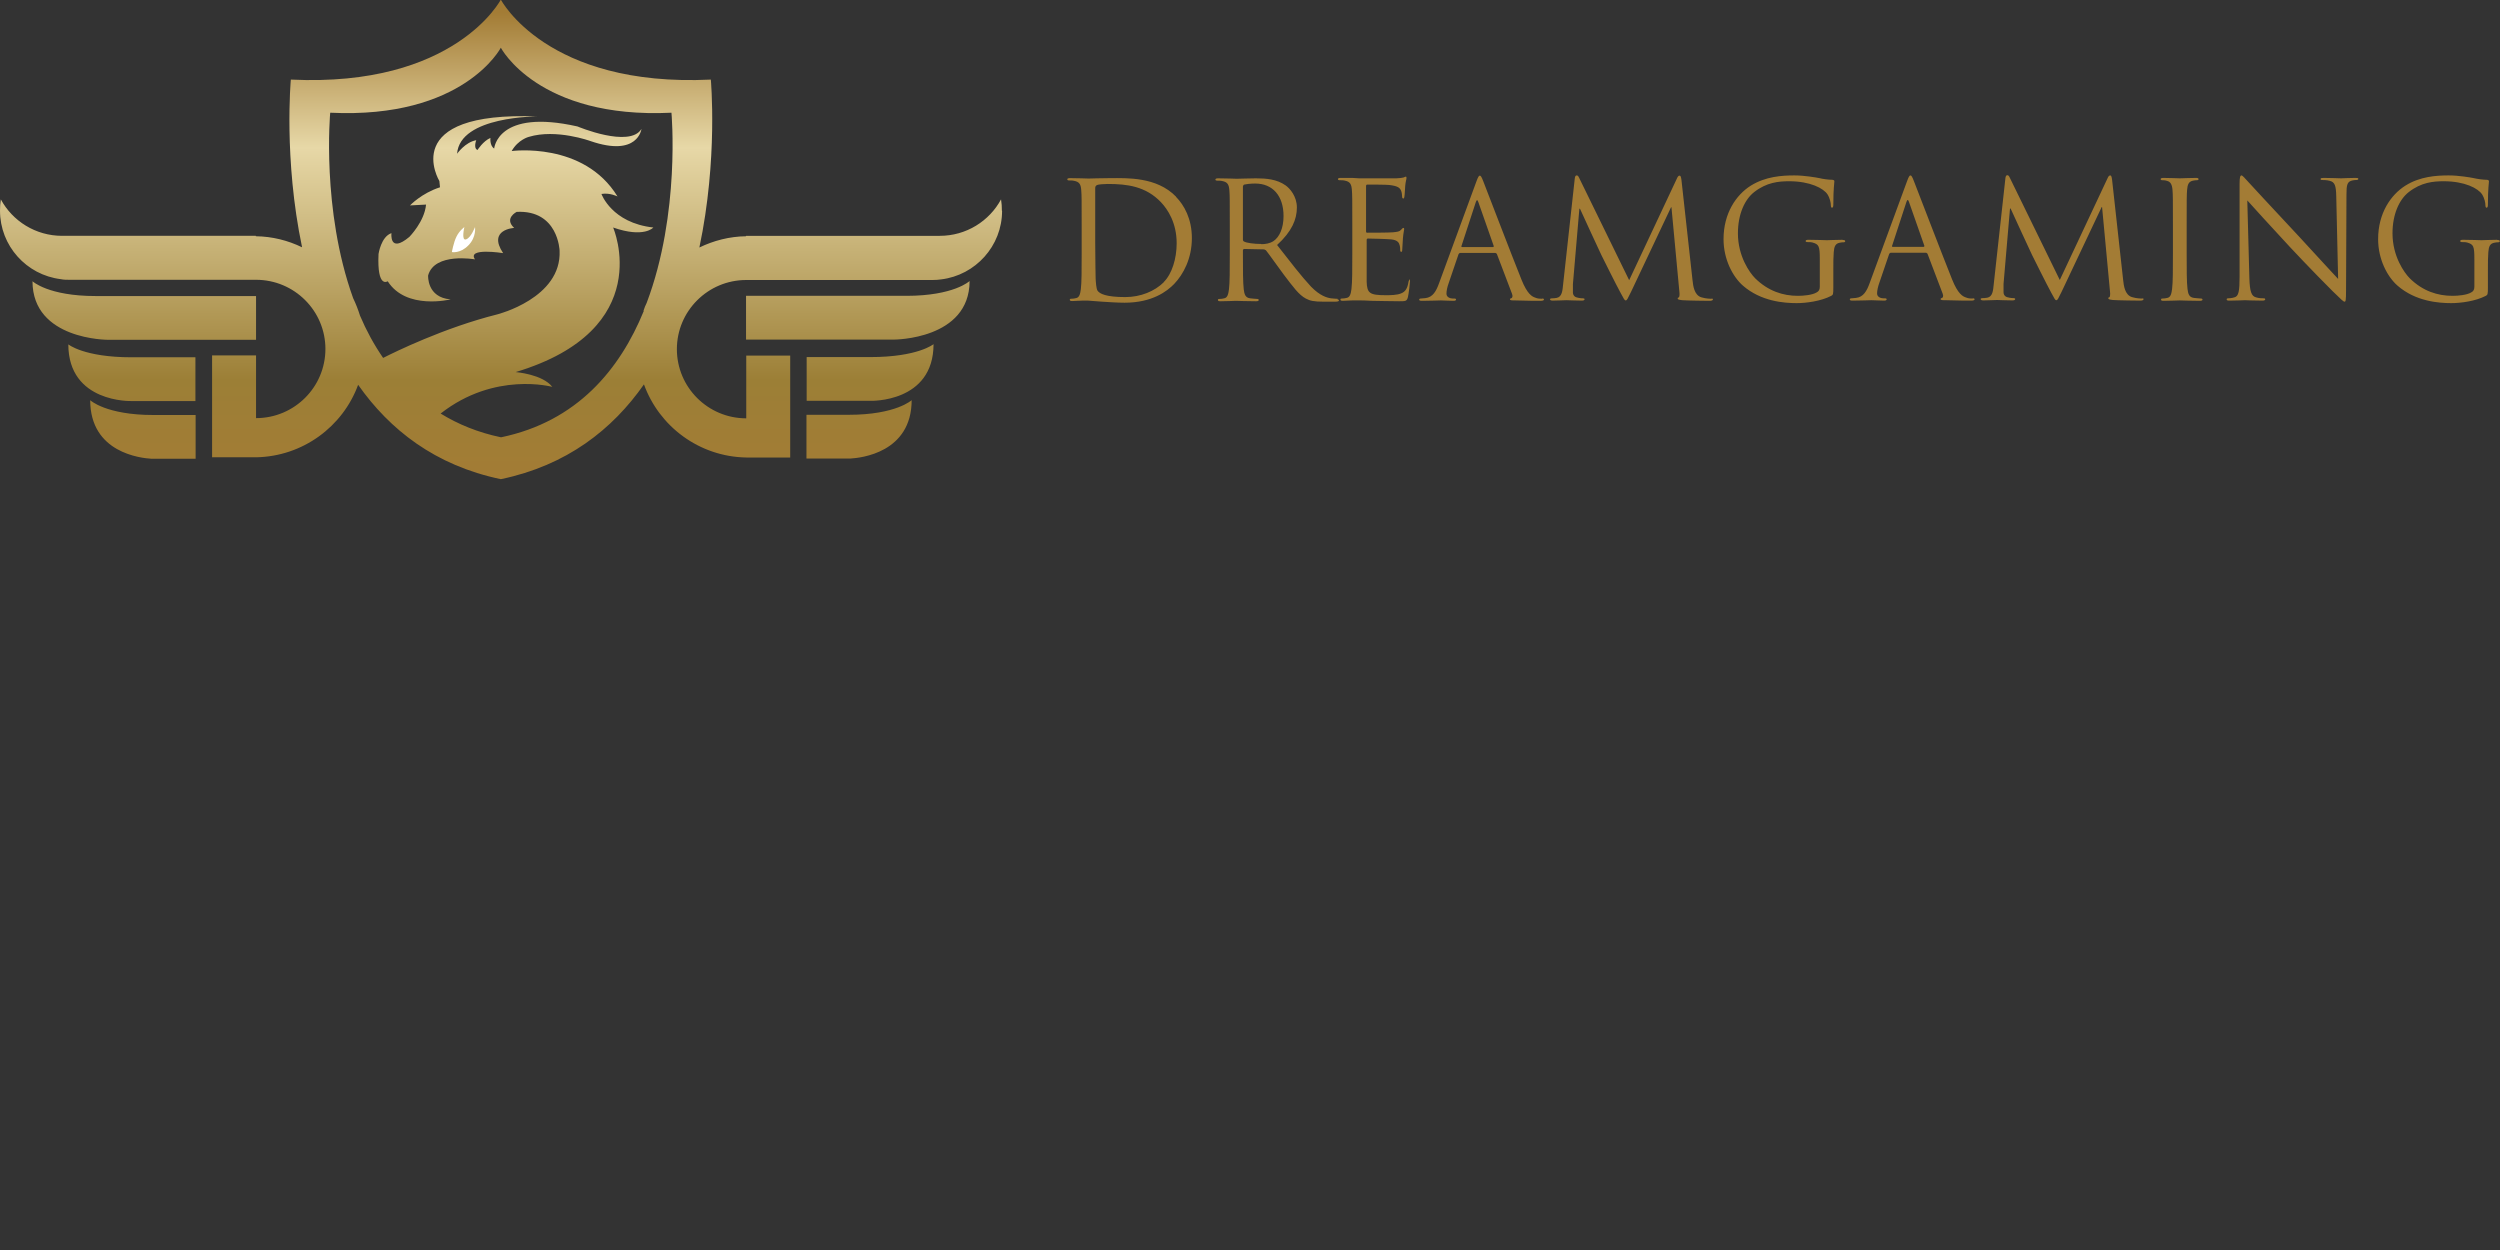 <svg xmlns="http://www.w3.org/2000/svg" xmlns:xlink="http://www.w3.org/1999/xlink" viewBox="0 0 120 60"><rect x="0" y="0" width="120" height="60" fill="#333333" stroke="none"/><defs><linearGradient id="uuid-cffc7ca5-2246-4b5a-9ff8-7c19d81af252" x1="360.05" y1="-251.61" x2="360.05" y2="-273.93" gradientTransform="translate(-336 -251) scale(1 -1)" gradientUnits="userSpaceOnUse"><stop offset="0" stop-color="#a37c35"/><stop offset=".29" stop-color="#e7d8a7"/><stop offset=".79" stop-color="#9c7f36"/><stop offset="1" stop-color="#a37c35"/></linearGradient></defs><path d="M56.45,9.44c-.93-.96-2.37-.89-3.14-.89-.47,0-.96,.02-1.06,.02-.04,0-.53-.02-.89-.02-.09,0-.13,.02-.13,.06,0,.03,.03,.05,.06,.05,.07,0,.2,0,.27,.02,.26,.05,.32,.18,.34,.45,.02,.25,.02,.47,.02,1.69v1.37c0,.75,0,1.37-.04,1.69-.03,.23-.07,.4-.23,.43-.07,.02-.16,.03-.24,.03-.05,0-.06,.02-.06,.05,0,.05,.04,.06,.13,.06,.12,0,.3-.02,.45-.02,.16,0,.3,0,.31,0,.04,0,.31,.02,.65,.05,.34,.02,.75,.05,1.09,.05,1.33,0,2.04-.55,2.38-.9,.44-.46,.85-1.22,.85-2.2,0-.93-.37-1.58-.76-1.98Zm-.57,4.09c-.46,.46-1.14,.73-1.87,.73-.92,0-1.23-.16-1.33-.31-.06-.09-.08-.4-.09-.59,0-.15-.02-.87-.02-1.69v-.97c0-.6,0-1.4,0-1.66,0-.09,.02-.12,.09-.16,.06-.03,.35-.05,.51-.05,.93,0,1.83,.11,2.56,.88,.32,.34,.75,.98,.75,1.97,0,.72-.22,1.47-.63,1.87Zm8.32,.81s-.16,0-.31-.02c-.2-.03-.53-.12-.96-.56-.45-.48-.99-1.18-1.63-2,.71-.65,.95-1.23,.95-1.8,0-.54-.34-.92-.54-1.06-.42-.3-.94-.34-1.43-.34-.24,0-.84,.02-.92,.02-.04,0-.53-.02-.89-.02-.09,0-.13,.02-.13,.06,0,.03,.03,.05,.06,.05,.07,0,.2,0,.27,.02,.26,.05,.32,.18,.34,.45,.02,.25,.02,.47,.02,1.69v1.37c0,.75,0,1.37-.04,1.69-.03,.23-.07,.4-.23,.43-.07,.02-.16,.03-.24,.03-.05,0-.06,.02-.06,.05,0,.05,.04,.06,.13,.06,.24,0,.73-.02,.74-.02,.04,0,.53,.02,.96,.02,.09,0,.13-.02,.13-.06,0-.02-.02-.05-.06-.05-.07,0-.24-.02-.35-.03-.24-.03-.28-.2-.31-.43-.04-.33-.04-.94-.04-1.69v-.19s.02-.06,.05-.06l.96,.02s.07,.02,.1,.05c.16,.2,.53,.73,.85,1.16,.45,.59,.72,.97,1.06,1.15,.2,.11,.4,.15,.84,.15h.56c.14,0,.19-.02,.19-.06,0-.02-.03-.05-.07-.05Zm-3.67-2.63c-.34,0-.71-.05-.82-.12-.04-.02-.05-.05-.05-.09v-2.55s.02-.08,.06-.09c.08-.02,.29-.05,.53-.05,.84,0,1.36,.59,1.36,1.56,0,.59-.2,1.01-.48,1.2-.18,.12-.4,.15-.59,.15Zm7.15,1.69s-.05,.03-.07,.12c-.05,.32-.15,.48-.35,.56-.2,.09-.55,.09-.75,.09-.77,0-.89-.1-.91-.64,0-.16,0-1.07,0-1.34v-.69s.02-.05,.05-.05c.13,0,.91,.02,1.12,.04,.31,.03,.38,.16,.41,.27,.03,.1,.03,.18,.03,.26,0,.04,.02,.07,.05,.07,.05,0,.05-.09,.05-.15,0-.05,.02-.34,.03-.5,.02-.26,.06-.39,.06-.44s-.02-.06-.04-.06c-.03,0-.06,.04-.12,.1-.07,.08-.18,.09-.37,.11-.18,.02-1.14,.02-1.25,.02-.04,0-.05-.02-.05-.08v-2.15c0-.05,.02-.08,.05-.08,.09,0,.94,0,1.07,.02,.42,.05,.5,.14,.56,.27,.04,.09,.05,.23,.05,.28,0,.06,.02,.1,.06,.1,.03,0,.05-.05,.05-.09,.02-.09,.03-.44,.04-.52,.02-.22,.06-.31,.06-.37,0-.04,0-.07-.03-.07-.04,0-.07,.03-.11,.04-.06,.02-.19,.03-.34,.04-.18,0-1.74,0-1.8,0l-.32-.02c-.17,0-.38,0-.56,0-.09,0-.13,.02-.13,.06,0,.03,.03,.05,.06,.05,.07,0,.2,0,.27,.02,.26,.05,.32,.18,.34,.45,.02,.25,.02,.47,.02,1.69v1.37c0,.75,0,1.37-.04,1.69-.03,.23-.07,.4-.23,.43-.07,.02-.16,.03-.24,.03-.05,0-.06,.02-.06,.05,0,.05,.04,.06,.13,.06,.12,0,.3-.02,.45-.02,.16,0,.3,0,.31,0,.12,0,.31,0,.61,.02,.31,0,.74,.02,1.32,.02,.31,0,.37,0,.42-.2,.04-.16,.1-.69,.1-.76,0-.05,0-.12-.05-.12Zm6.33,.94c-.08,0-.2,0-.31-.05-.16-.05-.39-.17-.67-.87-.48-1.19-1.71-4.41-1.83-4.71-.09-.24-.13-.28-.17-.28s-.08,.05-.17,.3l-1.78,4.85c-.14,.39-.3,.69-.66,.73-.06,0-.17,.02-.23,.02-.04,0-.07,.02-.07,.05,0,.05,.05,.06,.15,.06,.37,0,.8-.02,.89-.02s.42,.02,.61,.02c.07,0,.12-.02,.12-.06,0-.03-.02-.05-.08-.05h-.08c-.13,0-.3-.07-.3-.23,0-.14,.04-.33,.11-.52l.47-1.38s.04-.06,.08-.06h1.69s.05,.02,.07,.05l.73,1.92c.05,.13,0,.2-.05,.21-.03,0-.05,.02-.05,.05,0,.05,.09,.05,.24,.05,.54,.02,1.11,.02,1.23,.02,.09,0,.16-.02,.16-.06,0-.04-.03-.05-.08-.05Zm-2.34-2.48h-1.5s-.04-.02-.02-.05l.69-2.11c.04-.12,.08-.12,.12,0l.74,2.11s0,.05-.03,.05Zm10.5,2.48c-.08,0-.28,0-.51-.07-.34-.11-.39-.55-.42-.83l-.53-4.8c-.02-.15-.04-.21-.09-.21s-.09,.05-.12,.12l-2.3,4.9-2.4-4.91c-.04-.09-.07-.12-.12-.12s-.08,.05-.09,.14l-.56,5.09c-.03,.3-.05,.6-.31,.65-.12,.02-.17,.02-.24,.02-.04,0-.08,.02-.08,.04,0,.05,.05,.07,.13,.07,.21,0,.59-.02,.66-.02,.06,0,.44,.02,.73,.02,.09,0,.14-.02,.14-.07,0-.02-.03-.04-.06-.04-.05,0-.16,0-.3-.04-.12-.02-.2-.12-.2-.24,0-.13,0-.27,0-.4l.31-3.62h.03c.09,.21,.96,2.08,1.03,2.23,.04,.08,.71,1.43,.92,1.81,.15,.28,.19,.36,.24,.36,.07,0,.09-.07,.26-.41l1.92-4.06h.02l.38,4.05c.02,.14,0,.27-.03,.28-.04,0-.05,.02-.05,.05,0,.04,.04,.06,.22,.08,.29,.02,1.14,.03,1.31,.03,.09,0,.16-.02,.16-.07,0-.03-.02-.04-.06-.04Zm6.29-2.83c-.24,0-.73,.02-.77,.02s-.53-.02-.89-.02c-.09,0-.13,.02-.13,.06,0,.03,.03,.05,.06,.05,.07,0,.2,0,.27,.02,.31,.09,.35,.17,.35,.8v1.33c0,.13-.05,.22-.16,.27-.2,.12-.61,.16-.89,.16-.72,0-1.43-.23-2.05-.84-.27-.27-.83-1.06-.83-2.16,0-.91,.32-1.62,.78-1.98,.6-.47,1.18-.52,1.68-.52,1.01,0,1.65,.34,1.84,.63,.12,.19,.16,.41,.16,.52,0,.07,.02,.12,.05,.12,.05,0,.07-.04,.07-.16,0-.78,.05-1,.05-1.11,0-.03-.02-.06-.09-.07-.2,0-.47-.04-.63-.08-.15-.03-.71-.13-1.2-.13-.6,0-1.38,.05-2.09,.49-.7,.44-1.31,1.32-1.31,2.57,0,.98,.45,1.81,.93,2.23,.87,.76,1.98,.84,2.58,.84,.45,0,1.16-.09,1.66-.35,.09-.05,.1-.07,.1-.42v-.87c0-.33,0-.56,.02-.81,.02-.27,.08-.41,.29-.45,.09-.02,.14-.02,.2-.02,.03,0,.06-.02,.06-.05,0-.05-.04-.06-.13-.06Zm6.22,2.82c-.08,0-.2,0-.31-.05-.16-.05-.39-.17-.67-.87-.48-1.19-1.71-4.41-1.83-4.71-.09-.24-.13-.28-.17-.28s-.08,.05-.17,.3l-1.78,4.85c-.14,.39-.3,.69-.66,.73-.06,0-.17,.02-.23,.02-.04,0-.07,.02-.07,.05,0,.05,.05,.06,.15,.06,.37,0,.8-.02,.89-.02s.42,.02,.61,.02c.07,0,.12-.02,.12-.06,0-.03-.02-.05-.08-.05h-.08c-.13,0-.3-.07-.3-.23,0-.14,.04-.33,.11-.52l.47-1.38s.04-.06,.08-.06h1.69s.05,.02,.07,.05l.73,1.92c.05,.13,0,.2-.05,.21-.03,0-.05,.02-.05,.05,0,.05,.09,.05,.24,.05,.54,.02,1.11,.02,1.23,.02,.09,0,.16-.02,.16-.06,0-.04-.03-.05-.08-.05Zm-2.34-2.48h-1.5s-.04-.02-.02-.05l.69-2.11c.04-.12,.08-.12,.12,0l.74,2.11s0,.05-.03,.05Zm10.5,2.48c-.08,0-.28,0-.51-.07-.34-.11-.39-.55-.42-.83l-.53-4.8c-.02-.15-.04-.21-.09-.21s-.09,.05-.12,.12l-2.3,4.9-2.4-4.91c-.04-.09-.07-.12-.12-.12s-.08,.05-.09,.14l-.56,5.09c-.03,.3-.05,.6-.31,.65-.12,.02-.17,.02-.24,.02-.04,0-.08,.02-.08,.04,0,.05,.05,.07,.13,.07,.21,0,.59-.02,.66-.02,.06,0,.44,.02,.73,.02,.09,0,.14-.02,.14-.07,0-.02-.03-.04-.06-.04-.05,0-.16,0-.3-.04-.12-.02-.2-.12-.2-.24,0-.13,0-.27,0-.4l.31-3.62h.03c.09,.21,.96,2.08,1.03,2.23,.04,.08,.71,1.43,.92,1.81,.15,.28,.19,.36,.24,.36,.07,0,.09-.07,.26-.41l1.92-4.06h.02l.38,4.05c.02,.14,0,.27-.03,.28-.04,0-.05,.02-.05,.05,0,.04,.04,.06,.22,.08,.29,.02,1.14,.03,1.31,.03,.09,0,.16-.02,.16-.07,0-.03-.02-.04-.06-.04Zm2.82,0c-.07,0-.24-.02-.35-.03-.24-.03-.28-.2-.31-.43-.04-.33-.04-.94-.04-1.69v-1.37c0-1.22,0-1.44,.02-1.69,.02-.27,.08-.41,.29-.45,.09-.02,.14-.02,.2-.02,.03,0,.06-.02,.06-.05,0-.05-.04-.06-.13-.06-.24,0-.73,.02-.77,.02s-.53-.02-.79-.02c-.09,0-.13,.02-.13,.06,0,.03,.03,.05,.06,.05,.05,0,.16,0,.24,.03,.17,.04,.25,.17,.27,.44,.02,.25,.02,.47,.02,1.69v1.37c0,.75,0,1.37-.04,1.69-.03,.23-.07,.4-.23,.43-.07,.02-.16,.03-.24,.03-.05,0-.06,.02-.06,.05,0,.05,.04,.06,.13,.06,.24,0,.73-.02,.77-.02s.53,.02,.96,.02c.09,0,.13-.02,.13-.06,0-.02-.02-.05-.06-.05Zm7.38-5.79c-.32,0-.58,.02-.67,.02s-.46-.02-.82-.02c-.09,0-.16,0-.16,.05,0,.03,0,.05,.06,.05,.06,0,.24,0,.38,.04,.24,.06,.3,.23,.31,.74l.09,3.97c-.25-.26-1.11-1.21-1.88-2.04-1.21-1.29-2.37-2.55-2.49-2.68-.08-.08-.21-.25-.27-.25s-.09,.09-.09,.39v4.47c0,.71-.05,.94-.24,.99-.12,.04-.26,.05-.32,.05-.04,0-.06,.02-.06,.05,0,.05,.05,.06,.13,.06,.35,0,.68-.02,.75-.02s.38,.02,.83,.02c.09,0,.14-.02,.14-.06,0-.03-.02-.05-.06-.05-.07,0-.24,0-.39-.05-.21-.06-.29-.27-.31-.91l-.1-3.74c.25,.28,1.14,1.26,2.05,2.24,.83,.89,1.96,2.04,2.05,2.12,.42,.41,.51,.5,.57,.5,.05,0,.07-.04,.07-.55l.02-4.58c0-.47,.03-.64,.29-.69,.09-.02,.15-.02,.19-.02,.05,0,.09-.02,.09-.05,0-.05-.05-.05-.14-.05Zm6.84,2.97c-.24,0-.73,.02-.77,.02s-.53-.02-.89-.02c-.09,0-.13,.02-.13,.06,0,.03,.03,.05,.06,.05,.07,0,.2,0,.27,.02,.31,.09,.35,.17,.35,.8v1.33c0,.13-.05,.22-.16,.27-.2,.12-.61,.16-.89,.16-.72,0-1.43-.23-2.05-.84-.27-.27-.83-1.06-.83-2.16,0-.91,.32-1.62,.78-1.98,.6-.47,1.18-.52,1.68-.52,1.01,0,1.65,.34,1.84,.63,.12,.19,.16,.41,.16,.52,0,.07,.02,.12,.05,.12,.05,0,.07-.04,.07-.16,0-.78,.05-1,.05-1.11,0-.03-.02-.06-.09-.07-.2,0-.47-.04-.64-.08-.15-.03-.71-.13-1.2-.13-.6,0-1.38,.05-2.08,.49-.7,.44-1.31,1.32-1.31,2.57,0,.98,.45,1.81,.93,2.23,.87,.76,1.98,.84,2.58,.84,.45,0,1.16-.09,1.66-.35,.09-.05,.1-.07,.1-.42v-.87c0-.33,0-.56,.02-.81,.02-.27,.08-.41,.29-.45,.09-.02,.14-.02,.2-.02,.03,0,.06-.02,.06-.05,0-.05-.04-.06-.13-.06Z" fill="#a37c35"/><path d="M12.42,21.96h0s-.1,0-.1,0c.03,0,.07,0,.1,0Zm-.13-5.65v-2.1H4.59c-2.28,0-3.03-.71-3.03-.71,0,2.82,3.62,2.81,3.62,2.81,0,0,7.11,0,7.11,0Zm-5.97,2.94h3.06v-2.1h-2.48s-.59,0-.59,0c-2.28,0-3.03-.62-3.03-.62,0,2.82,3.03,2.72,3.03,2.72Zm3.07,2.77v-2.1h-1.44s-.59,0-.59,0c-2.28,0-3.03-.71-3.03-.71,0,2.53,2.44,2.78,2.94,2.81h0s.09,0,.09,0h.59s1.44,0,1.44,0ZM48.1,10.12c0,1.69-1.28,3.09-2.92,3.29-.13,.02-.27,.03-.41,.03h-8.95c-1.84,0-3.33,1.49-3.33,3.32s1.49,3.32,3.33,3.32v-3.01h2.11v4.89h-2.01s-.07,0-.1,0c-2.26-.04-4.18-1.49-4.91-3.51-1.51,2.16-3.7,3.89-6.87,4.55-3.16-.66-5.34-2.38-6.85-4.53-.73,2-2.65,3.44-4.9,3.48-.03,0-.07,0-.1,0h-2.01v-4.89h2.11v3.01c1.84,0,3.33-1.49,3.33-3.32s-1.49-3.32-3.33-3.32H3.33c-.14,0-.27,0-.41-.03-1.65-.2-2.92-1.6-2.92-3.29,0-.18,.01-.36,.04-.54,.56,1.04,1.67,1.75,2.94,1.75H12.28v.02c.79,.01,1.54,.2,2.22,.53-.89-4.24-.54-8.05-.54-8.05,7.89,.38,10.08-3.84,10.08-3.84,0,0,2.19,4.22,10.08,3.84,0,0,.35,3.81-.55,8.06,.68-.33,1.44-.53,2.24-.54v-.02h9.3c1.27,0,2.38-.71,2.94-1.75,.03,.18,.04,.36,.04,.54Zm-17.21,4.79c.04-.13,.09-.25,.15-.37,1.63-4.31,1.19-9.13,1.19-9.13-6.4,.31-8.19-3.12-8.19-3.12,0,0-1.78,3.43-8.19,3.12,0,0-.43,4.65,1.1,8.9,.13,.27,.24,.55,.33,.84,.3,.71,.67,1.39,1.11,2.03,.55-.28,2.93-1.45,5.48-2.09,0,0,3.1-.78,2.99-3.06,0,0-.06-1.96-2.06-1.86,0,0-.62,.31-.12,.77,0,0-1.29,.07-.53,1.21,0,0-1.75-.28-1.35,.3,0,0-1.94-.35-2.25,.77,0,0-.07,1.06,1.08,1.15,0,0-2.13,.53-3.02-.87,0,0-.52,.37-.44-1.31,0,0,.12-.83,.62-1,0,0-.12,1,.86,.18,0,0,.73-.74,.8-1.55l-.77,.04s.56-.59,1.44-.87l-.03-.3s-2.05-3.37,4.73-3.1c0,0-3.75-.03-3.88,1.79,0,0,.39-.56,.92-.65,0,0-.15,.38,.06,.47,0,0,.27-.43,.62-.58,0,0-.04,.37,.18,.51,0,0,.15-1.93,4-1.06,0,0,2.5,1.05,3.07,.12,0,0-.16,1.37-2.45,.58,0,0-1.64-.6-2.96-.2,0,0-.51,.13-.82,.68,0,0,3.46-.47,5.08,2.18,0,0-.37-.19-.77-.12,0,0,.49,1.39,2.49,1.61,0,0-.44,.52-1.93,0,0,0,2.13,4.89-4.68,6.94,0,0,1.29,.1,1.76,.71,0,0-2.76-.76-5.36,1.28,.83,.51,1.79,.91,2.9,1.14,3.66-.76,5.71-3.27,6.85-6.06Zm4.79,7.05h.1s-.07,0-.1,0h0Zm7.24-7.76h-7.11v2.1h7.11s3.62,0,3.62-2.81c0,0-.75,.71-3.03,.71,0,0-.59,0-.59,0Zm-1.72,2.94h0s-2.48,0-2.48,0v2.1h3.06s3.03,.1,3.03-2.72c0,0-.75,.62-3.03,.62h-.59Zm2.57,2.06s-.75,.71-3.03,.71h-.59s-1.44,0-1.44,0v2.1h2.11c.5-.03,2.94-.28,2.94-2.81Z" fill="url(#uuid-cffc7ca5-2246-4b5a-9ff8-7c19d81af252)"/><path d="M22.8,10.9s-.19,.51-.43,.59c-.24,.08-.08-.59-.08-.59,0,0-.24,.17-.38,.46-.14,.28-.22,.74-.22,.74,0,0,.4,.08,.79-.32,.4-.4,.32-.89,.32-.89Z" fill-rule="evenodd" fill="#fff"/></svg>
